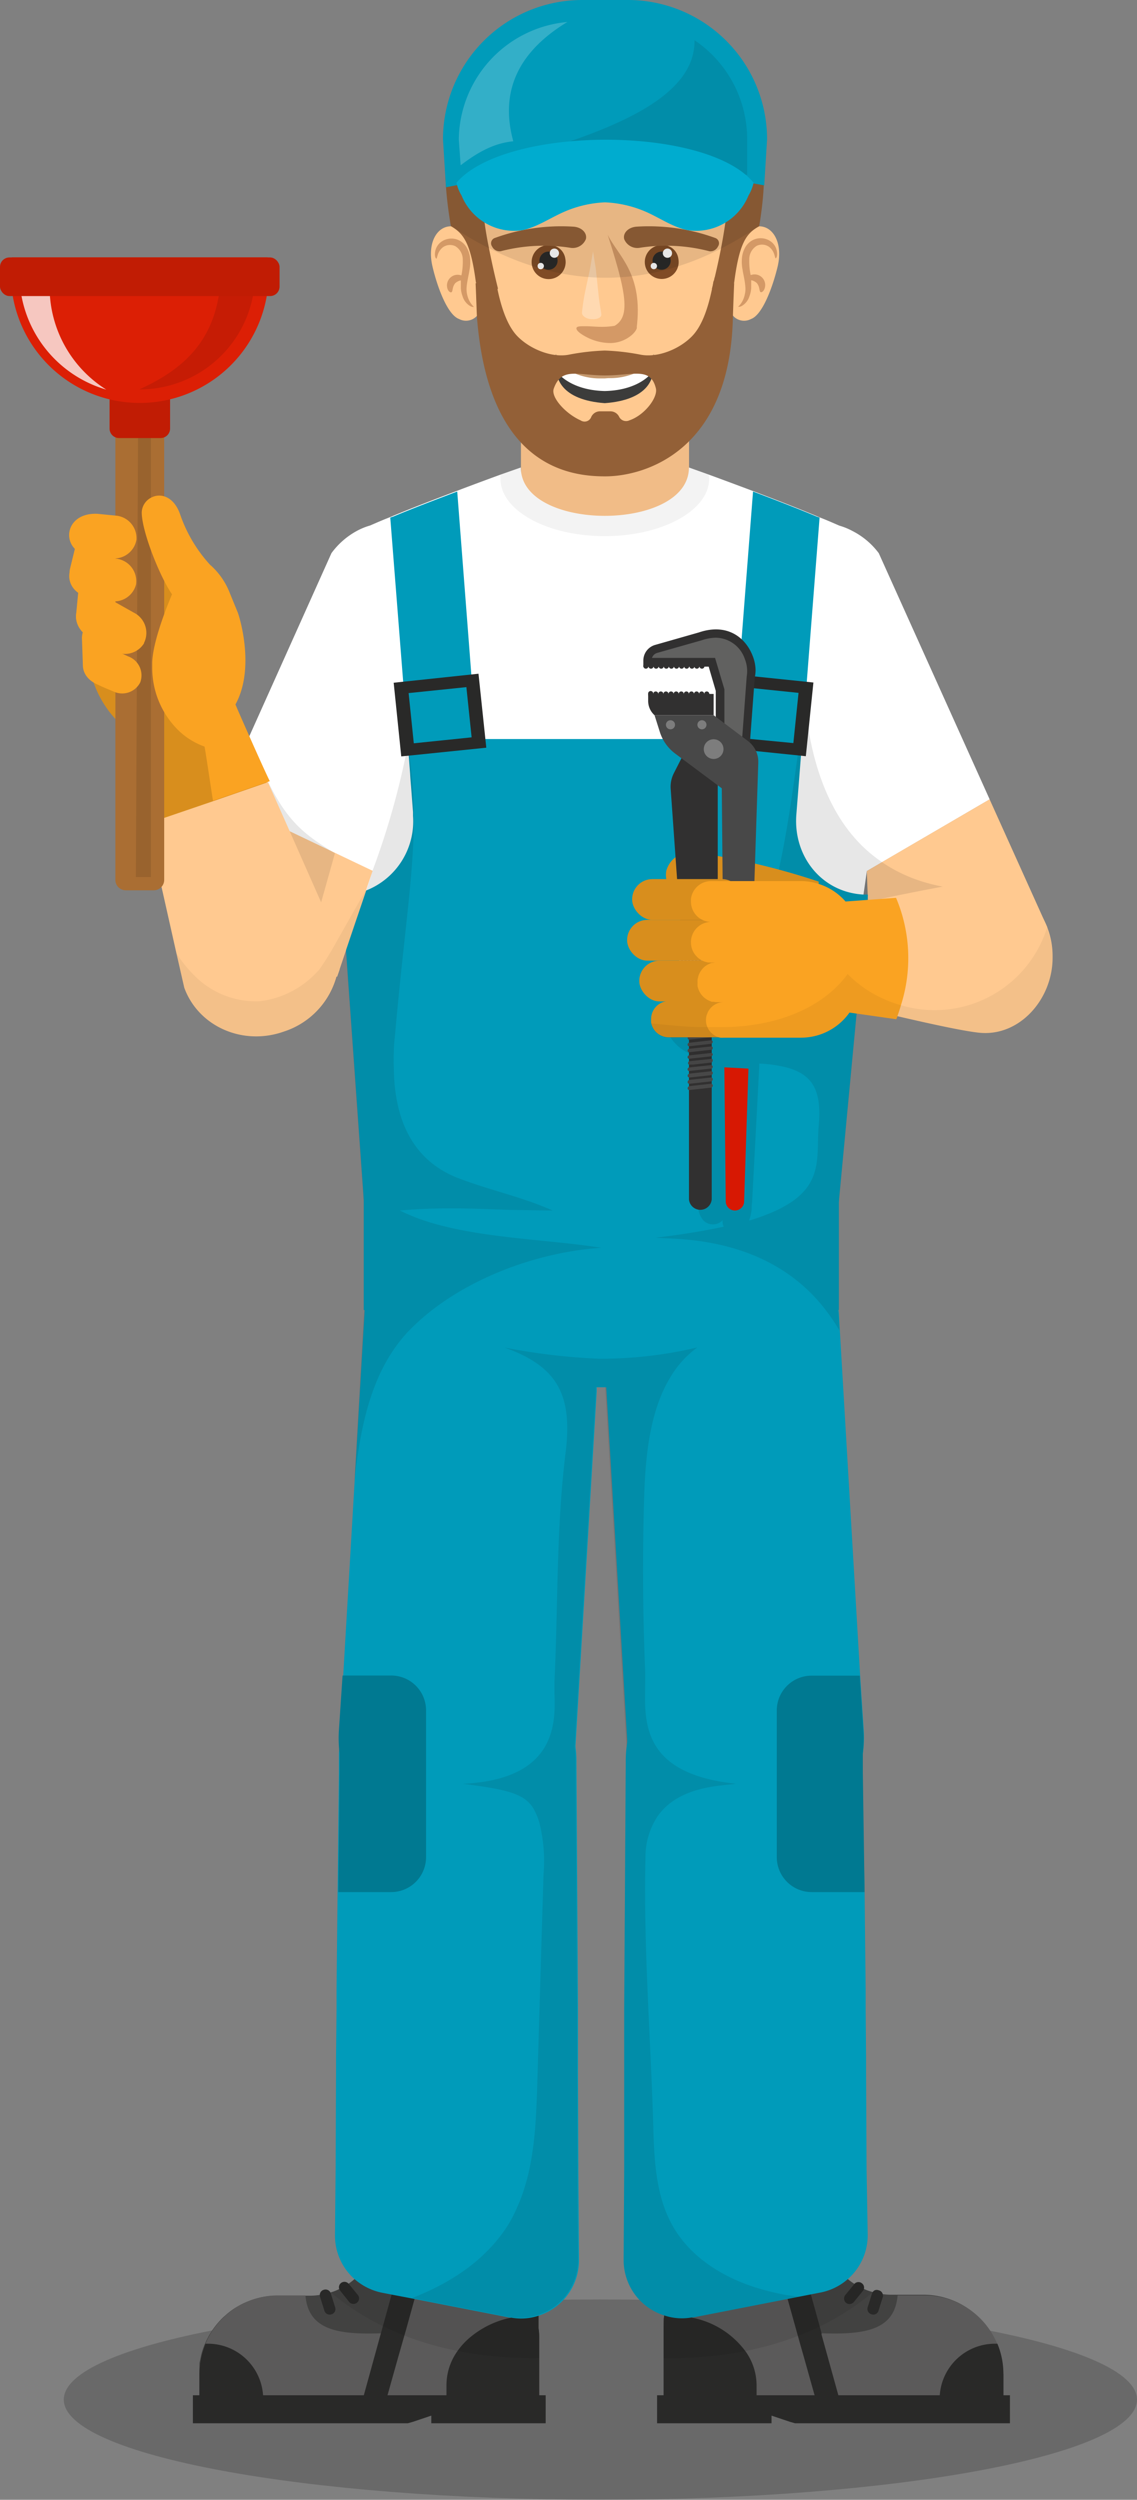 <svg xmlns="http://www.w3.org/2000/svg" viewBox="0 0 160.44 352.49"><rect x="0" y="0" width="160.44" height="352.49" fill="#808080" stroke="none"/><defs><style>.cls-1,.cls-6,.cls-7{fill:#10100f;}.cls-1,.cls-34{opacity:0.2;}.cls-2{fill:#009bba;}.cls-3{fill:#f1bc87;}.cls-15,.cls-34,.cls-4{fill:#fff;}.cls-5{fill:#ffc990;}.cls-12,.cls-6{opacity:0.1;}.cls-7{opacity:0.05;}.cls-8{fill:#e8e2ac;}.cls-10,.cls-8,.cls-9{fill-rule:evenodd;}.cls-26,.cls-9{fill:#d88e1d;}.cls-10{fill:#faa322;}.cls-11{fill:#aa6e33;}.cls-12{fill:#050505;}.cls-13{fill:#c11c04;}.cls-14{fill:#dc1f05;}.cls-15{opacity:0.75;}.cls-16{fill:#424241;}.cls-17{fill:#5b5a5a;}.cls-18{fill:#292928;}.cls-19{fill:#007991;}.cls-20{fill:#313030;}.cls-21{fill:#616160;}.cls-22{fill:#d71803;}.cls-23{fill:#484848;}.cls-24{fill:#7d7d7d;}.cls-25{fill:#bcbcbc;}.cls-27{fill:#936037;}.cls-28{fill:#804b25;}.cls-29{fill:#d49966;}.cls-30{opacity:0.3;}.cls-31{fill:#3c3c3b;}.cls-32{fill:#c4986e;}.cls-33{fill:#00accf;}</style></defs><title>Recurso 1</title><g id="Capa_2" data-name="Capa 2"><g id="Layer_4" data-name="Layer 4"><path class="cls-1" d="M160.44,338.36c0,7.81-33.9,14.13-75.72,14.13S9,346.17,9,338.36s33.9-14.12,75.72-14.12S160.44,330.56,160.44,338.36Z"/><path class="cls-2" d="M118.37,148.41V184.7l-.1.05-1.26.68c-8.27,4.4-15.58,7.43-22.53,9a48.46,48.46,0,0,1-9,1.19q-.66,0-1.32,0a43.44,43.44,0,0,1-5.57-.31c-6.8-.8-13.7-3.18-21.33-7.22-1.9-1-3.85-2.12-5.85-3.34l-.08-.05V148.41Z"/><rect class="cls-3" x="73.51" y="57.47" width="23.72" height="22.14"/><path class="cls-4" d="M139.65,112.72l-15.22,8.88s0,0,0,0l-2.11,1.23-.47,3.28-3.46,24.39H53.85L50,130.57l-.88-4.48-.64-3.26-7-4.1-10.3-6L46.77,78a10.85,10.85,0,0,1,3.59-3.14h0a9.33,9.33,0,0,1,1.86-.76c.88-.38,1.84-.8,2.82-1.18l.4-.17c2.9-1.21,6.15-2.44,9.05-3.54,2.37-.9,4.54-1.7,6.15-2.29l2.85-1c0,4.56,5.94,6.82,11.85,6.82s11.87-2.26,11.87-6.82l2.8,1c1.61.59,3.8,1.4,6.22,2.31,2.9,1.1,6.12,2.33,9,3.54l.39.17c1,.38,1.94.8,2.82,1.18a9.33,9.33,0,0,1,1.86.76h0A10.69,10.69,0,0,1,124,78Z"/><path class="cls-5" d="M147.78,130.75l-11.56,2.37-13.37,2.78-.41-9.74-.13-3.33,2.1-1.24s0,0,0,0l15.23-8.88Z"/><path class="cls-2" d="M122.46,126.16v.19l-1,10.32-3.1,32.83h-67l-2.54-35.61v0l-.54-7.69h0l.1,0h0l.64,0a10.21,10.21,0,0,0,2.6-.64l.06,0a10.48,10.48,0,0,0,6.6-10.52c0-.19,0-.36,0-.53L58,110.86c-.05-.58-.1-1.18-.13-1.77l-.28-3.61,0-.49v0l-2.52-32v0a3.84,3.84,0,0,1,.4-.14c2.9-1.21,6.15-2.44,9.05-3.54l2.69,34.9h36.34l2.71-34.9c2.9,1.1,6.12,2.33,9,3.54a3,3,0,0,1,.39.14v0l-2.07,26.49v0l-1.21,15.4c-.45,5.87,3.57,10.92,9.43,11.26h.09l.52,0Z"/><path class="cls-5" d="M52.58,122.79l-.9,2.66,0,.1a0,0,0,0,1,0,0l-3.76,11.12,0,.06-.35,1h0l-2.06-.61-.62-.18-20-5.83,6.31-18.42,9.76,4.56,0,0Z"/><path class="cls-6" d="M138.86,125.54c-5.11,0-10.18-1.05-14.44-4,0,0,0,0,0,0-5.47-3.71-9.59-10.5-10.81-22.13-1.77,10.92-2.77,24.18-7.1,34.12l16.35,2.32,13.37-2.78Z"/><path class="cls-7" d="M100.07,67.5c0,4.47-6.6,8.1-14.73,8.1S70.62,72,70.62,67.5a3.64,3.64,0,0,1,0-.57l2.85-1c0,4.56,5.94,6.82,11.85,6.82s11.87-2.26,11.87-6.82l2.8,1A3.9,3.9,0,0,1,100.07,67.5Z"/><path class="cls-5" d="M85.11,61.28h0Z"/><path class="cls-5" d="M85.28,61.28h0Z"/><path class="cls-5" d="M85.11,61.38h0Z"/><path class="cls-8" d="M13.26,95.71l3,1.64a2.68,2.68,0,0,0,3.64-1.09l0-.05a2.69,2.69,0,0,0-1.09-3.64l-3-1.63C12.87,89.25,10.16,93.66,13.26,95.71Z"/><path class="cls-5" d="M148.53,134.83v.22c0,5.84-4.67,11.17-10.37,10.57-2.47-.25-8.3-1.58-11.53-2.33l-2.26-.55v-16l2.1-.44c3.2-.65,9.19-1.85,11.69-2.07,4.35-.38,8.09,2.56,9.63,6.57A11.23,11.23,0,0,1,148.53,134.83Z"/><path class="cls-6" d="M45.31,127.26l-5.91,2L35.26,104c4,11,6.72,13.08,12,16.32Z"/><path class="cls-5" d="M47.47,137.76a11.3,11.3,0,0,1-7.15,7.61l-.21.07C34.3,147.53,28,144.76,26,139.27l-1.11-4.87-.7-3.12h0l-1.4-6.23-1.5-6.57-2.06-9.1-.9-4,.92-.38.19-.07,1.85-.76,1.88-.77,1.69-.69L33,99.43l3.16,7.13,1.64,3.72,3.11,7,6.34,14.33a9.49,9.49,0,0,1,.3,1h0c.06.22.1.44.14.66A10,10,0,0,1,47.47,137.76Z"/><path class="cls-9" d="M36.16,106.56l-2.77-6.81c-.1-.27-.16-.41-.16-.41V88.73l-1.49-4.85-1-.55-1.35-.74-1-1.67-2.7-4.65-2.57-.85-1.88-.61-1-.33-.87-.29-.83-.27-2.31-.75-2-.65s-.28.85-.66,2.28c-.24,1-.52,2.16-.8,3.53,0,0,0,.06,0,.09-.18.87-.33,1.8-.47,2.79-.1.73-.19,1.47-.26,2.24,0,.22,0,.44,0,.65a2.31,2.31,0,0,0,0,.37,34.81,34.81,0,0,0-.1,4.1c0,.2,0,.38,0,.58a2.17,2.17,0,0,0,0,.26A24.56,24.56,0,0,0,13,95.59a14.75,14.75,0,0,0,3.24,5.74,12.45,12.45,0,0,0,3,2.38s0,0,0,0,.08.52.17,1.24c.4,3.16,1.36,11.21,1.36,11.21l.49-.16,1.88-.66L30,113l7.64-2.65Z"/><path class="cls-10" d="M11.56,89.91l.12,3.45A2.7,2.7,0,0,0,14.46,96h0a2.69,2.69,0,0,0,2.6-2.78L17,89.72C16.94,86.31,11.77,86.2,11.56,89.91Z"/><path class="cls-10" d="M11.07,83.21l-.33,3.44a2.7,2.7,0,0,0,2.42,2.93h.06a2.68,2.68,0,0,0,2.92-2.42l.33-3.43C16.86,80.34,11.75,79.56,11.07,83.21Z"/><path class="cls-10" d="M10.71,76.8l-.82,3.35a2.68,2.68,0,0,0,2,3.25h.06a2.68,2.68,0,0,0,3.24-2L16,78.09C16.86,74.8,11.92,73.28,10.71,76.8Z"/><path class="cls-11" d="M21.7,125.54H17.75a1.47,1.47,0,0,1-1.47-1.47V57.55h6.89v66.52A1.47,1.47,0,0,1,21.7,125.54Z"/><polygon class="cls-12" points="21.3 123.67 21.3 59.43 19.49 59.43 19.17 123.67 21.3 123.67"/><path class="cls-13" d="M24,53.34H15.46v7.09a1.34,1.34,0,0,0,1.34,1.34h5.85A1.34,1.34,0,0,0,24,60.43Z"/><path class="cls-14" d="M37.92,38.6a19.2,19.2,0,0,0-.14-2.3H1.67a19.2,19.2,0,0,0-.14,2.3,18.19,18.19,0,0,0,36.11,3.15A17.33,17.33,0,0,0,37.92,38.6Z"/><path class="cls-12" d="M36,38.17c0,.14,0,.28,0,.43a16.73,16.73,0,0,1-.25,2.83A16.27,16.27,0,0,1,19.72,54.91h-.07C26.5,51.81,31,47.34,31.19,38.17Z"/><path class="cls-15" d="M7,39.74c0,.26,0,.52,0,.77a17.07,17.07,0,0,0,8,14.43,17,17,0,0,1-12-13.39,15.42,15.42,0,0,1-.21-1.81Z"/><rect class="cls-13" y="36.3" width="39.45" height="5.45" rx="1.34"/><path class="cls-10" d="M33.22,99.34c2.77-5,.66-12.13.32-13l-1.07-2.61a10.27,10.27,0,0,0-2.72-4l-3.3,2.83s-1.85.46-1.85.48-3,6.65-3.12,10.37c0,.25,0,.51,0,.77a12.33,12.33,0,0,0,3.9,9,10.23,10.23,0,0,0,2.47,1.67,8.65,8.65,0,0,0,1,.42c.07,0,1.2,7.84,1.22,7.64l8-2.76C37.21,108.45,33.21,99.36,33.22,99.34Z"/><path class="cls-10" d="M13.12,78.45c.62.12,2.52.26,2.52.26a3.18,3.18,0,0,0,3.62-2.64V76a3.19,3.19,0,0,0-3-3.3l-2.52-.25C8.65,72.23,8.43,78.15,13.12,78.45Z"/><path class="cls-10" d="M25.39,72.45c-.84-2.34-2.63-3-4-2.31l0,0A2.43,2.43,0,0,0,20,72.25c0,3.34,4,12.54,5.35,12.53l5.52-1.47c-.35,0-.25-2.7-1.08-3.51A20.32,20.32,0,0,1,25.39,72.45Z"/><path class="cls-10" d="M12.92,84.29c.61.16,2.49.43,2.49.43a3.17,3.17,0,0,0,3.8-2.37v-.06a3.19,3.19,0,0,0-2.79-3.51l-2.49-.43C8.9,77.77,8.27,83.65,12.92,84.29Z"/><path class="cls-10" d="M12.19,89.61l3.74,2.11a3.18,3.18,0,0,0,4.39-1l0-.06a3.19,3.19,0,0,0-1.43-4.27L15.18,84.3C11.89,82.6,8.83,87.08,12.19,89.61Z"/><path class="cls-10" d="M13.87,96.57c.5.27,2.09.91,2.09.91a2.86,2.86,0,0,0,3.83-1.26l0,0a2.85,2.85,0,0,0-1.69-3.66L16,91.6C11.75,90,9.94,95,13.87,96.57Z"/><path class="cls-16" d="M76.08,329.8v8.72H28.14v-3.76c0-.16,0-.3,0-.46s0-.3,0-.45,0-.29,0-.44,0-.32.07-.49l.08-.4a9.07,9.07,0,0,1,.48-1.66,1.45,1.45,0,0,1,.16-.38,0,0,0,0,1,0,0,6.29,6.29,0,0,1,.32-.7l.28-.54s0,0,.06-.07c.11-.2.24-.39.36-.58l.24-.34a11.75,11.75,0,0,1,1.22-1.41c.11-.11.25-.23.39-.35a10,10,0,0,1,1.66-1.22l.28-.16c.19-.11.39-.21.59-.31h0c.23-.1.48-.22.73-.31a6.36,6.36,0,0,1,.77-.27,10.92,10.92,0,0,1,3.31-.51h4.52a9.1,9.1,0,0,0,1.39-.1,6.82,6.82,0,0,0,1.42-.33.24.24,0,0,0,.09,0,6.11,6.11,0,0,0,1.17-.44,9.59,9.59,0,0,0,1.33-.74,7.33,7.33,0,0,0,.9-.68.39.39,0,0,0,.1-.08,9.88,9.88,0,0,0,1.06-1.09,8.4,8.4,0,0,0,.84-1.17s0,0,0,0a8.23,8.23,0,0,0,.7-1.39,8.81,8.81,0,0,0,.4-1.16l0-.14h0l.4-1.48.43-1.63.39-1.47.54-2,4,.37,10.42,1h0l3.65.34.89.09.45,2.79.89,5.59c0,.33.11.64.15,1s.1.74.14,1.12.08.54.1.81c.06.48.1,1,.14,1.47a4.78,4.78,0,0,1,.06.53c0,.44.06.88.08,1.31,0,.14,0,.27,0,.41s0,0,0,0a0,0,0,0,1,0,0c0,.25,0,.52,0,.77s0,.66,0,1C76.08,328.79,76.08,329.3,76.08,329.8Z"/><path class="cls-17" d="M28.14,334.76v3.6H56.71L56,328.9c-7.48.45-12.45.14-12.9-5.23H39.23a11.09,11.09,0,0,0-11.09,11.09Z"/><path class="cls-18" d="M76.08,329.8v8.72l-13.11,0-8.44,0-3.39,0,0-.06.17-.61L53.75,329l.28-1v0l.74-2.67.48-1.75.81-2.9.14-.49a12.46,12.46,0,0,1,13.2-9.1h0l3.65.34.89.09.45,2.79.89,5.59c0,.33.11.64.15,1s.1.74.14,1.12.08.54.1.81c.06.48.1,1,.14,1.47a4.78,4.78,0,0,1,.06.53c0,.44.06.88.08,1.31,0,.14,0,.27,0,.41s0,0,0,0a0,0,0,0,1,0,0c0,.25,0,.52,0,.77s0,.66,0,1C76.08,328.79,76.08,329.3,76.08,329.8Z"/><path class="cls-17" d="M76.08,329.8v8.72H54.51l0-.08,0-.08.17-.61,1.51-5.38h0l.86-3,.25-.87,1.19-4.29h0l.05-.21.4-1.42a9.38,9.38,0,0,1,.34-1A11.91,11.91,0,0,1,71.56,314h.09l2.76.25.89,5.59c0,.33.11.64.15,1s.1.74.14,1.12.08.54.1.81c.06.48.1,1,.14,1.47a4.78,4.78,0,0,1,.06.53c0,.44.06.88.08,1.31l0,.41v.07c0,.25,0,.5,0,.77s0,.66,0,1C76.08,328.79,76.08,329.3,76.08,329.8Z"/><path class="cls-18" d="M76.08,329.8v8.72H63v-2.21a8.3,8.3,0,0,1,1.58-4.83,10.16,10.16,0,0,1,1.63-1.79,13.11,13.11,0,0,1,5.92-2.89h0a14.81,14.81,0,0,1,3.23-.34H76v.07c0,.25,0,.5,0,.77s0,.66,0,1C76.08,328.79,76.08,329.3,76.08,329.8Z"/><path class="cls-18" d="M28.14,334.76v3.6h9v-.08a7.8,7.8,0,0,0-7.8-7.8H29A11.09,11.09,0,0,0,28.14,334.76Z"/><path class="cls-18" d="M54.27,313.25l2,.31a.76.76,0,0,0,.89-.63h0a.78.78,0,0,0-.64-.9l-2-.31a.78.78,0,0,0-.9.64h0A.77.77,0,0,0,54.27,313.25Z"/><path class="cls-18" d="M53.38,316.34l2,.31a.77.77,0,0,0,.89-.63v0a.77.77,0,0,0-.63-.89l-2-.31a.76.76,0,0,0-.89.63h0A.77.77,0,0,0,53.38,316.34Z"/><path class="cls-18" d="M55,319.12v0a.78.78,0,0,1-1,.49l-1.77-.56-.17-.05h0a.82.82,0,0,1-.24-.15.75.75,0,0,1-.23-.83h0a.76.76,0,0,1,1-.49l.2.06,1.74.56A.76.76,0,0,1,55,319.12Z"/><path class="cls-18" d="M53.29,322.19v0a.78.78,0,0,1-1,.29l-1.79-.95a.78.78,0,0,1-.29-.28.8.8,0,0,1,0-.78h0a.77.77,0,0,1,1.06-.3h0l1.78,1A.77.77,0,0,1,53.29,322.19Z"/><path class="cls-18" d="M50.35,324.71h0a.78.78,0,0,1-1.08-.12L48,323a.5.5,0,0,1-.13-.25.77.77,0,0,1,.25-.83h0a.78.78,0,0,1,1.07.1l0,0,1.29,1.57A.77.77,0,0,1,50.35,324.71Z"/><path class="cls-18" d="M45.16,323.87l.61,1.94a.78.78,0,0,0,1,.53h0a.77.77,0,0,0,.52-1l-.61-1.94a.77.77,0,0,0-1-.52h0A.78.78,0,0,0,45.16,323.87Z"/><path class="cls-18" d="M57.54,341.7l.74-.21,2.58-.87v1.08H77v-3.95H27.22v3.95Z"/><path class="cls-16" d="M141.59,334.76v3.76H93.64V329.8c0-.5,0-1,0-1.51s0-1.17.08-1.76v-.07c0-.28,0-.57.05-.86s0-.57.06-.86c.11-1.31.25-2.63.44-3.92,0-.33.09-.65.15-1l.85-5.41,0-.18.45-2.79,4.55-.43,10.42-1,4-.37.54,2,.39,1.47.43,1.63.4,1.48h0l0,.14a7.56,7.56,0,0,0,.4,1.16,7.25,7.25,0,0,0,.71,1.42l0,0a8.38,8.38,0,0,0,.83,1.15,8.84,8.84,0,0,0,1,1.07.35.35,0,0,0,.1.08,7.65,7.65,0,0,0,.9.69,9,9,0,0,0,1.33.74,6.88,6.88,0,0,0,1.24.47h0a7.62,7.62,0,0,0,1.43.33,9.32,9.32,0,0,0,1.4.1h4.52a11,11,0,0,1,3.31.51,6.86,6.86,0,0,1,.76.27c.26.09.51.21.75.32a11,11,0,0,1,3.37,2.53,5.66,5.66,0,0,1,.55.66.53.53,0,0,1,.12.14,4.59,4.59,0,0,1,.35.51,1.46,1.46,0,0,1,.22.33,1.79,1.79,0,0,1,.19.32,3.29,3.29,0,0,1,.26.49c.13.24.24.48.35.73s.14.34.2.52.16.45.22.68a.66.66,0,0,1,0,.15c.06.23.13.46.17.69s0,.26.07.4,0,.32.07.49a3.29,3.29,0,0,1,.05.44c0,.15,0,.29,0,.45S141.59,334.6,141.59,334.76Z"/><path class="cls-17" d="M141.59,334.76v3.6H113l.76-9.46c7.48.45,12.45.14,12.9-5.23h3.82a11.09,11.09,0,0,1,11.09,11.09Z"/><path class="cls-18" d="M118.59,338.42l-3.39,0-8.44,0-13.12,0V329.8c0-.5,0-1,0-1.51s0-1.17.08-1.76v-.07c0-.28,0-.57.05-.86s0-.57.06-.86c.11-1.31.25-2.63.44-3.92,0-.33.09-.65.15-1l.86-5.4,0-.19.44-2.79,4.55-.43a12.47,12.47,0,0,1,13.2,9.1l.15.53.79,2.86.16.57,1.09,3.94.27,1,0,.2,2.37,8.54.17.61Z"/><path class="cls-17" d="M115.22,338.52H93.64V329.8c0-.5,0-1,0-1.51s0-1.17.08-1.76v-.07c0-.28,0-.57.05-.86s0-.57.06-.86c.11-1.31.25-2.63.44-3.92,0-.33.09-.65.15-1l.85-5.41,0-.18h0l2.84-.26a11.91,11.91,0,0,1,12.24,7.55c.13.32.23.66.33,1l.29,1.06.16.57h0l1.45,5.2.35,1.25.5,1.75h0l1.51,5.38.17.61,0,.08Z"/><path class="cls-18" d="M106.76,336.31v2.21H93.64V329.8c0-.5,0-1,0-1.51s0-1.17.08-1.76v-.07h.64a15.06,15.06,0,0,1,3.25.34,12.25,12.25,0,0,1,7.56,4.72,6.1,6.1,0,0,1,.43.65A8.21,8.21,0,0,1,106.76,336.31Z"/><path class="cls-18" d="M141.59,334.76v3.6h-9v-.08a7.81,7.81,0,0,1,7.81-7.8h.34A11.09,11.09,0,0,1,141.59,334.76Z"/><path class="cls-18" d="M115.46,313.25l-2,.31a.76.76,0,0,1-.89-.63h0a.78.78,0,0,1,.64-.9l2-.31a.78.78,0,0,1,.9.64h0A.77.77,0,0,1,115.46,313.25Z"/><path class="cls-18" d="M116.35,316.34l-2,.31a.77.77,0,0,1-.89-.63v0a.77.77,0,0,1,.63-.89l2-.31a.76.76,0,0,1,.89.63h0A.78.78,0,0,1,116.35,316.34Z"/><path class="cls-18" d="M117.65,319l-1.94.61a.79.79,0,0,1-1-.49v0a.77.77,0,0,1,.49-1l1.94-.61a.77.77,0,0,1,1,.49v0A.79.79,0,0,1,117.65,319Z"/><path class="cls-18" d="M119.57,321.26a.73.73,0,0,1-.29.29l-1.79.95a.78.78,0,0,1-1-.29v0a.77.77,0,0,1,.31-1.05l1.78-.95h0a.76.76,0,0,1,1,.3h0A.76.76,0,0,1,119.57,321.26Z"/><path class="cls-18" d="M121.9,322.77a.55.55,0,0,1-.13.25l-1.29,1.58a.79.79,0,0,1-1.09.12h0a.79.79,0,0,1-.12-1.09l1.29-1.57,0,0a.77.77,0,0,1,1.06-.1h0A.75.75,0,0,1,121.9,322.77Z"/><path class="cls-18" d="M124.58,323.57a.61.61,0,0,1,0,.3l-.61,1.94a.76.76,0,0,1-1,.52h0a.78.78,0,0,1-.53-1l.61-1.94a1.08,1.08,0,0,1,.08-.19v0l.14-.14a.38.38,0,0,1,.16-.11h0a.72.72,0,0,1,.56,0h0A.75.75,0,0,1,124.58,323.57Z"/><path class="cls-18" d="M112.19,341.7l-.74-.21-2.58-.87v1.08H92.72v-3.95h49.79v3.95Z"/><path class="cls-6" d="M76.08,329.8v2.7a55.64,55.64,0,0,1-11.53-1c-1.25-.25-2.47-.54-3.69-.89s-2.53-.78-3.77-1.27c-1-.4-2.06-.85-3.06-1.34a35.62,35.62,0,0,1-7.37-4.77,6.11,6.11,0,0,0,1.17-.44.77.77,0,0,1,.25-.83h0a.78.78,0,0,1,1.07.1,7.33,7.33,0,0,0,.9-.68.39.39,0,0,0,.1-.08.8.8,0,0,1,0-.78h0a.77.77,0,0,1,1.06-.3h0a8.4,8.4,0,0,0,.84-1.17.82.82,0,0,1-.24-.15l.25.12a.61.61,0,0,0,.18.09,28.81,28.81,0,0,0,3.82,1.55,33.41,33.41,0,0,0,3.26.89,31.48,31.48,0,0,0,15.89-.64l.23-.06c0,.37.1.74.14,1.12s.08.54.1.81c.06.48.1,1,.14,1.47a4.78,4.78,0,0,1,.06.53c0,.44.06.88.08,1.31l0,.41v.07c0,.25,0,.5,0,.77s0,.66,0,1C76.08,328.79,76.08,329.3,76.08,329.8Z"/><path class="cls-6" d="M121.9,322.77a6.88,6.88,0,0,0,1.24.47,36.26,36.26,0,0,1-7.43,4.79c-.64.31-1.29.61-1.94.88-.37.16-.74.31-1.12.45a38.5,38.5,0,0,1-3.71,1.25c-1.24.36-2.5.65-3.75.91a56.64,56.64,0,0,1-11.55,1V329.8c0-.5,0-1,0-1.51s0-1.17.08-1.76v-.07c0-.28,0-.57.05-.86s0-.57.06-.86c.11-1.31.25-2.63.44-3.92l.28.07a31.51,31.51,0,0,0,15.84.65,28.53,28.53,0,0,0,3.26-.88,29.62,29.62,0,0,0,4-1.62,8.38,8.38,0,0,0,.83,1.15h0a.76.76,0,0,1,1,.3h0a.76.76,0,0,1,0,.77.35.35,0,0,0,.1.08,7.65,7.65,0,0,0,.9.69.77.77,0,0,1,1.06-.1h0A.75.75,0,0,1,121.9,322.77Z"/><path class="cls-2" d="M84.67,187.81l-.23,3.78v0l-.24,4,0,.66-3,50.08v0a16.55,16.55,0,0,1-17.73,15.23l-.34,0a17,17,0,0,1-3-.51A16.5,16.5,0,0,1,48,247.19a17.34,17.34,0,0,1-.08-3.31l.51-7.6,1.6-27.2,1.4-23.81c0-.17,0-.35.05-.52a16.62,16.62,0,0,1,12.84-14.36,16.83,16.83,0,0,1,4.83-.33l.34,0a16.92,16.92,0,0,1,3.13.54h0a16.53,16.53,0,0,1,7.75,4.74,11.4,11.4,0,0,1,.84,1A16.44,16.44,0,0,1,84.67,187.81Z"/><path class="cls-2" d="M121.76,247.2a16.6,16.6,0,0,1-15.14,14.41l-.33,0a16.54,16.54,0,0,1-17.73-15.23v-.1l-3-50.44,0-.28-.23-4-.23-3.81a16.51,16.51,0,0,1,13.46-17.5,14.43,14.43,0,0,1,1.75-.23l.33,0a16.22,16.22,0,0,1,5.46.49,15.37,15.37,0,0,1,2.14.72,16.47,16.47,0,0,1,10.07,13.48,4.6,4.6,0,0,1,.06.52l.14,2.41h0l2.86,48.59.5,7.6A16,16,0,0,1,121.76,247.2Z"/><path class="cls-2" d="M81.7,318.68a8.18,8.18,0,0,1-5.7,7.85h0a7.77,7.77,0,0,1-3.88.27h0a1.2,1.2,0,0,1-.2,0l-13.36-2.61h0l-.32-.07-3-.57-1.34-.26a8.37,8.37,0,0,1-3.86-1.91,8.18,8.18,0,0,1-2.77-6.24l.09-9.2.06-13.81,0-2.11.07-6.64,0-2.91.15-13.64.18-16.88v-1.75c0-.33,0-.66,0-1a16.49,16.49,0,0,1,16.65-15.36H65a16.51,16.51,0,0,1,16.21,14.53v0a13.44,13.44,0,0,1,.13,2.11l.22,34.83,0,6.64,0,2.11.05,13.81Z"/><path class="cls-2" d="M122.44,315.11a8.24,8.24,0,0,1-6.64,8.15l-1.34.26-1.74.34-1.52.3h0l-13.35,2.61-.21,0a7.8,7.8,0,0,1-3.89-.27A8.18,8.18,0,0,1,88,318.68l.08-12.77,0-13.81,0-2.11,0-6.64.22-34.83a16.11,16.11,0,0,1,.12-2.21,16.5,16.5,0,0,1,16.23-14.48h.32a16.48,16.48,0,0,1,16.66,15.37c0,.32,0,.65,0,1l0,1.75L122,266.8l.15,13.64,0,2.91.06,6.64,0,2.11.07,13.81Z"/><path class="cls-19" d="M60.12,241.2v20.68a4.93,4.93,0,0,1-4.92,4.92H47.73l.18-16.88v-1.75c0-.33,0-.66,0-1a17.34,17.34,0,0,1-.08-3.31l.51-7.6h6.8A4.92,4.92,0,0,1,60.12,241.2Z"/><path class="cls-19" d="M122,266.8h-7.48a4.93,4.93,0,0,1-4.91-4.92V241.2a4.91,4.91,0,0,1,4.91-4.92h6.8l.5,7.6a16,16,0,0,1-.07,3.32c0,.32,0,.65,0,1l0,1.75Z"/><path class="cls-6" d="M118.27,184.75l.1-.05V169.5l3.1-32.83c-.37,0-.75,0-1.12,0h0a46.79,46.79,0,0,0-26.59,7.5A6.06,6.06,0,0,0,97,148.41a9.43,9.43,0,0,0,1.74.73l.28.07,0,1.29q-.27,9-.51,18.08c0,.3,0,.62,0,.92a5.51,5.51,0,0,0,0,.81,3.28,3.28,0,0,0,.71,1.74,1.89,1.89,0,0,0,2.76,0,1.37,1.37,0,0,0,.15.92c-2.63.57-5.78,1.1-9.56,1.55,2.51.3,16.25-.55,24.43,10.86.51.71,1,1.45,1.46,2.25l-.14-2.41A4.6,4.6,0,0,0,118.27,184.75Zm-12.58-12.63a6.42,6.42,0,0,0,.37-1.57c0-.33,0-.66.07-1v-.06q.5-9.5,1-19c0-.18,0-.35,0-.52a19.36,19.36,0,0,1,3.75.52c3.92,1,5.07,3.43,4.65,8.21-.35,4,.63,7.76-3.85,10.79a17.45,17.45,0,0,1-3.5,1.77C107.45,171.56,106.61,171.85,105.69,172.12Z"/><path class="cls-6" d="M112.72,323.86l-1.52.3h0l-13.35,2.61-.21,0a7.8,7.8,0,0,1-3.89-.27A8.18,8.18,0,0,1,88,318.68l.08-12.77,0-13.81,0-2.11,0-6.64.22-34.83a16.11,16.11,0,0,1,.12-2.21l-3-50.44,0-.28q-.66,0-1.32,0l0,.66-3,50.08v0a13.44,13.44,0,0,1,.13,2.11l.22,34.83,0,6.64,0,2.11.05,13.81.08,12.77a8.18,8.18,0,0,1-5.7,7.85h0a7.77,7.77,0,0,1-3.88.27h0a1.2,1.2,0,0,1-.2,0l-13.36-2.61h0l-.32-.07.38-.14c5.3-2.11,10-5.25,13.06-9.95.13-.2.26-.42.38-.63a18.1,18.1,0,0,0,1-2c2.45-5.37,2.69-11.58,2.88-17.54q.43-14.77.88-29.56a22.12,22.12,0,0,0-.61-7.28,8.81,8.81,0,0,0-.53-1.37C74.4,253,72,252.38,65.32,251.53c13.15-.62,13.08-8.5,12.92-12.75,0-.66,0-1.22,0-1.67.52-10.75.24-21.57,1.57-32.26.52-4.17.19-7.22-1.16-9.54s-3.79-4-7.47-5.3a88.67,88.67,0,0,0,13.28,1.58l.85,0A58.93,58.93,0,0,0,98.39,190a14.24,14.24,0,0,0-3.91,4.39c-2.79,4.71-3.4,10.92-3.58,16.59q-.37,12.1.12,24.21c.06,1.3,0,2.77,0,4.28,0,5.14,1.22,10.82,12.8,12.05-1.65.32-8,.16-11.07,4.65A10.42,10.42,0,0,0,91.08,262c-.29,12.57.73,25.14,1.1,37.71.13,4.85.34,9.91,2.73,14.14.12.21.25.43.38.63h0c2.51,4,6.79,6.63,11.29,8.06a35.94,35.94,0,0,0,4.44,1.09C111.58,323.69,112.15,323.78,112.72,323.86Z"/><path class="cls-7" d="M51.64,125.56l-3.76,11.12,0,.06-.35,1h0a11.3,11.3,0,0,1-7.15,7.61l-.21.07C34.3,147.53,28,144.76,26,139.27l-1.11-4.87a17.46,17.46,0,0,0,2.5,3.12,12.23,12.23,0,0,0,9.21,3.67A13.13,13.13,0,0,0,44.79,137l.25-.25a42.27,42.27,0,0,0,2.51-4.08h0C49.16,129.86,51,126.54,51.64,125.56Z"/><path class="cls-6" d="M80.35,175.36c-6.69-.75-14.33-1.2-20.51-3.26a26.9,26.9,0,0,1-3.42-1.41c3-.26,5.48-.32,7.87-.3,2.62,0,5.18.15,8.3.23h0c1.61,0,3.38.07,5.39.07-1-.44-2-.83-3-1.19-3.45-1.21-7-2.09-10.47-3.43-7.52-3-8.9-10.2-8.94-15.57a20.31,20.31,0,0,1,0-2.09c0-1,.11-1.89.18-2.59,1.83-20.57,3.8-28,1.81-40.83a109.63,109.63,0,0,1-5,17.8q-.4,1.35-.84,2.64c-.43,1.3-.87,2.54-1.3,3.78,0-.09-.7,2-1.61,4.68l.29,4.48,0-.08,2.22,31.21v15.2l.08.05c0,.17,0,.35-.05.52L50,209.08c.8-7.63,2.28-15.43,7.3-21a7.54,7.54,0,0,1,.55-.58c5.81-5.93,14.82-9.84,23.34-11.15,1.24-.19,2.47-.33,3.68-.4C83.43,175.73,81.92,175.53,80.35,175.36Z"/><path class="cls-18" d="M55.55,96.27l1.07,10.39,12-1.23L67.52,95Zm11,7.7-8.16.84-.73-7.08,8.15-.84Z"/><path class="cls-18" d="M102.79,95l-1.08,10.4,12,1.23,1.07-10.39Zm1.74,1.86,8.15.84-.73,7.08L103.8,104Z"/><path class="cls-9" d="M94,122.92a.13.13,0,0,0,0-.06A3.61,3.61,0,0,1,98,120.18a100,100,0,0,1,17.52,4.13v6.61a93.73,93.73,0,0,0-18.83-4.56A3,3,0,0,1,94,122.92Z"/><path class="cls-20" d="M106.62,94.55h0a5.73,5.73,0,0,0-.41-2.06c-1-2.6-3.6-4.67-7.6-3.31l-6.17,1.76a2.29,2.29,0,0,0-1.66,2.2V94H100l1,3.42v7.72h4.79l.71-9.56A6.37,6.37,0,0,0,106.62,94.55Z"/><path class="cls-21" d="M102.22,103.92V97.2l-1.32-4.43H92a1.11,1.11,0,0,1,.75-.71L99,90.29h0a6.54,6.54,0,0,1,2-.37,4.4,4.4,0,0,1,4.1,3,4.62,4.62,0,0,1,.33,1.65v.06a4.37,4.37,0,0,1-.06.72v0l-.63,8.53Z"/><path class="cls-20" d="M91.5,93.93a.36.36,0,1,0-.36.36A.36.36,0,0,0,91.5,93.93Z"/><path class="cls-20" d="M92.22,93.93a.36.36,0,1,0-.36.36A.36.36,0,0,0,92.22,93.93Z"/><path class="cls-20" d="M92.94,93.93a.36.36,0,1,0-.36.36A.36.36,0,0,0,92.94,93.93Z"/><path class="cls-20" d="M93.66,93.93a.36.36,0,1,0-.36.36A.36.36,0,0,0,93.66,93.93Z"/><path class="cls-20" d="M94.38,93.93a.36.36,0,1,0-.36.36A.36.36,0,0,0,94.38,93.93Z"/><path class="cls-20" d="M95.1,93.93a.36.36,0,1,0-.36.36A.36.36,0,0,0,95.1,93.93Z"/><path class="cls-20" d="M95.82,93.93a.36.36,0,1,0-.36.36A.36.36,0,0,0,95.82,93.93Z"/><path class="cls-20" d="M96.54,93.93a.36.36,0,0,0-.36-.36.36.36,0,0,0,0,.72A.36.36,0,0,0,96.54,93.93Z"/><path class="cls-20" d="M97.25,93.93a.36.36,0,1,0-.35.36A.36.36,0,0,0,97.25,93.93Z"/><path class="cls-20" d="M98,93.93a.36.36,0,0,0-.36-.36.36.36,0,0,0,0,.72A.36.36,0,0,0,98,93.93Z"/><path class="cls-20" d="M98.69,93.93a.36.36,0,0,0-.36-.36.36.36,0,0,0,0,.72A.36.36,0,0,0,98.69,93.93Z"/><path class="cls-20" d="M99.41,93.93a.36.36,0,1,0-.36.36A.36.36,0,0,0,99.41,93.93Z"/><path class="cls-20" d="M97.09,105.09l-2,3.93a4.22,4.22,0,0,0-.45,2.24l1.64,23.11h5V110.29l1.15-5.32Z"/><path class="cls-22" d="M102.21,150.5l3.4.18L105,169.44a1.29,1.29,0,0,1-1.3,1.25h0a1.29,1.29,0,0,1-1.29-1.28Z"/><polygon class="cls-22" points="106.17 133.03 105.81 144.52 105.74 146.32 102.17 146.32 102.17 146.27 102.15 144.78 102.12 141.21 102.12 141.16 102.07 135.47 102.05 133.02 104.76 133.03 106.17 133.03"/><path class="cls-23" d="M105.54,104.49l-4.84-3.64H92.36l.76,2.4a6.09,6.09,0,0,0,2.14,3l6.59,4.91.2,21.86,4.12,0,.83-25.5A3.65,3.65,0,0,0,105.54,104.49Z"/><path class="cls-20" d="M92.36,100.85h8.34v-3H91.46v.93A2.7,2.7,0,0,0,92.36,100.85Z"/><path class="cls-20" d="M92.17,97.86a.36.36,0,1,0-.71,0,.36.36,0,1,0,.71,0Z"/><path class="cls-20" d="M92.89,97.86a.36.36,0,0,0-.72,0,.36.36,0,0,0,.72,0Z"/><path class="cls-20" d="M93.61,97.86a.36.36,0,0,0-.72,0,.36.36,0,0,0,.72,0Z"/><path class="cls-20" d="M94.33,97.86a.36.36,0,0,0-.72,0,.36.36,0,0,0,.72,0Z"/><path class="cls-20" d="M95.05,97.86a.36.36,0,0,0-.72,0,.36.36,0,0,0,.72,0Z"/><path class="cls-20" d="M95.77,97.86a.36.36,0,0,0-.72,0,.36.36,0,0,0,.72,0Z"/><path class="cls-20" d="M96.49,97.86a.36.36,0,0,0-.72,0,.36.36,0,0,0,.72,0Z"/><path class="cls-20" d="M97.21,97.86a.36.36,0,0,0-.72,0,.36.36,0,0,0,.72,0Z"/><path class="cls-20" d="M97.93,97.86a.36.36,0,0,0-.72,0,.36.36,0,0,0,.72,0Z"/><path class="cls-20" d="M98.65,97.86a.36.36,0,0,0-.72,0,.36.36,0,0,0,.72,0Z"/><path class="cls-20" d="M99.37,97.86a.36.36,0,0,0-.72,0,.36.36,0,0,0,.72,0Z"/><path class="cls-20" d="M100.09,97.86a.36.36,0,0,0-.72,0,.36.36,0,0,0,.72,0Z"/><path class="cls-24" d="M95.25,102.2a.64.64,0,0,1-.64.64.64.64,0,0,1,0-1.28A.64.64,0,0,1,95.25,102.2Z"/><path class="cls-24" d="M99.69,102.2a.64.64,0,0,1-.64.64.64.64,0,0,1,0-1.28A.64.64,0,0,1,99.69,102.2Z"/><path class="cls-24" d="M102.09,105.63a1.39,1.39,0,1,1-1.39-1.39A1.39,1.39,0,0,1,102.09,105.63Z"/><path class="cls-20" d="M100.43,136v33.11a1.61,1.61,0,0,1-3.21,0V136a1.22,1.22,0,0,1,.1-.51.44.44,0,0,1,.08-.2.73.73,0,0,1,.17-.26,1.1,1.1,0,0,1,.3-.31,2,2,0,0,1,.35-.2,1.64,1.64,0,0,1,.6-.11l.84.25.25.18h0a.52.52,0,0,1,.16.17l.26.47,0,.11a1.45,1.45,0,0,1,0,.29A.23.23,0,0,1,100.43,136Z"/><path class="cls-23" d="M100.58,137.17a.33.33,0,0,1-.28.31l-3,.33a.25.25,0,0,1-.27-.25h0a.3.3,0,0,1,.27-.3l3-.33a.24.24,0,0,1,.28.24Z"/><path class="cls-23" d="M100.58,138.05a.32.32,0,0,1-.28.31l-3,.33a.23.23,0,0,1-.27-.24h0a.31.31,0,0,1,.27-.31l3-.33a.24.24,0,0,1,.28.24Z"/><path class="cls-23" d="M100.58,138.94a.31.31,0,0,1-.28.3l-3,.33a.23.23,0,0,1-.27-.24h0a.32.32,0,0,1,.27-.31l3-.33a.26.26,0,0,1,.28.25Z"/><path class="cls-23" d="M100.58,139.82a.33.33,0,0,1-.28.31l-3,.33a.25.25,0,0,1-.27-.25h0a.3.3,0,0,1,.27-.3l3-.33a.24.24,0,0,1,.28.24Z"/><path class="cls-23" d="M100.58,140.7a.32.32,0,0,1-.28.31l-3,.33a.24.24,0,0,1-.27-.25h0a.31.31,0,0,1,.27-.3l3-.33a.24.24,0,0,1,.28.24Z"/><path class="cls-23" d="M100.58,141.59a.31.31,0,0,1-.28.3l-3,.33a.23.23,0,0,1-.27-.24h0a.32.32,0,0,1,.27-.31l3-.33a.26.26,0,0,1,.28.25Z"/><path class="cls-23" d="M100.58,142.47a.33.33,0,0,1-.28.31l-3,.33a.25.25,0,0,1-.27-.25h0a.3.3,0,0,1,.27-.3l3-.33a.24.24,0,0,1,.28.24Z"/><path class="cls-23" d="M100.58,143.35a.33.33,0,0,1-.28.31l-3,.33a.24.24,0,0,1-.27-.25h0a.31.31,0,0,1,.27-.3l3-.33a.24.24,0,0,1,.28.24Z"/><path class="cls-23" d="M100.58,144.24a.32.32,0,0,1-.28.3l-3,.33a.23.23,0,0,1-.27-.24h0a.32.32,0,0,1,.27-.31l3-.33a.25.25,0,0,1,.28.25Z"/><path class="cls-23" d="M100.58,145.12a.33.33,0,0,1-.28.31l-3,.32a.23.23,0,0,1-.27-.24h0a.3.3,0,0,1,.27-.3l3-.33a.24.24,0,0,1,.28.24Z"/><path class="cls-23" d="M100.57,146a.3.3,0,0,1-.14.26h0l-.11,0-3,.33a.16.16,0,0,1-.12,0,.24.24,0,0,1-.16-.22.5.5,0,0,1,0-.13h0a.32.32,0,0,1,.12-.14l.12,0,3-.33a.32.32,0,0,1,.13,0A.23.23,0,0,1,100.57,146Z"/><path class="cls-23" d="M100.57,146.89a.29.29,0,0,1-.14.25.29.29,0,0,1-.13.05l-3,.34a.22.22,0,0,1-.12,0,.25.25,0,0,1-.16-.24.34.34,0,0,1,.16-.26l.12,0,3-.33a.32.32,0,0,1,.13,0A.23.23,0,0,1,100.57,146.89Z"/><path class="cls-23" d="M100.57,147.77a.3.3,0,0,1-.14.26.28.28,0,0,1-.13,0l-3,.34a.16.16,0,0,1-.12,0,.23.23,0,0,1-.16-.21.34.34,0,0,1,.16-.28l.12,0,3-.32a.21.21,0,0,1,.13,0A.21.21,0,0,1,100.57,147.77Z"/><path class="cls-23" d="M100.57,148.66a.29.29,0,0,1-.14.25.29.29,0,0,1-.13.05l-3,.33a.12.12,0,0,1-.12,0,.22.22,0,0,1-.16-.22.3.3,0,0,1,.16-.26l.12,0,3-.33a.32.32,0,0,1,.13,0A.24.24,0,0,1,100.57,148.66Z"/><path class="cls-23" d="M100.57,149.54a.29.29,0,0,1-.14.25.29.29,0,0,1-.13.05l-2.51.28h0l-.44,0a.22.22,0,0,1-.12,0,.21.21,0,0,1-.14-.16.1.1,0,0,1,0-.07.32.32,0,0,1,.16-.26l.12,0,3-.32a.21.21,0,0,1,.13,0C100.52,149.34,100.57,149.42,100.57,149.54Z"/><path class="cls-23" d="M100.57,150.42a.3.3,0,0,1-.14.26.28.28,0,0,1-.13,0l-3,.33a.16.16,0,0,1-.12,0,.22.22,0,0,1-.16-.22c0-.07,0-.13.16-.27l.12,0,1.8-.2h0l1.14-.13a.17.17,0,0,1,.13,0A.23.23,0,0,1,100.57,150.42Z"/><path class="cls-23" d="M100.58,151.3a.33.33,0,0,1-.28.31l-3,.33a.25.25,0,0,1-.27-.25h0a.3.3,0,0,1,.27-.3l3-.33a.24.24,0,0,1,.28.24Z"/><path class="cls-23" d="M100.58,152.18a.32.32,0,0,1-.28.31l-3,.33a.23.23,0,0,1-.27-.24h0a.31.31,0,0,1,.27-.31l3-.33a.24.24,0,0,1,.28.24Z"/><path class="cls-23" d="M100.58,153.07a.31.31,0,0,1-.28.3l-3,.33a.23.23,0,0,1-.27-.24h0a.32.32,0,0,1,.27-.31l3-.33a.26.26,0,0,1,.28.25Z"/><rect class="cls-25" x="95.84" y="134.37" width="5.79" height="2.71" rx="0.3"/><path class="cls-24" d="M96.4,136.66a.18.18,0,0,1-.17.18h0a.18.18,0,0,1-.17-.18v-1.87a.17.17,0,0,1,.17-.17h0a.17.17,0,0,1,.17.17Z"/><path class="cls-24" d="M96.9,136.66a.18.18,0,0,1-.17.18h0a.18.18,0,0,1-.17-.18v-1.87a.17.17,0,0,1,.17-.17h0a.17.17,0,0,1,.17.17Z"/><path class="cls-24" d="M97.4,136.66a.17.17,0,0,1-.17.18h0a.18.18,0,0,1-.17-.18v-1.87a.17.17,0,0,1,.17-.17h0a.16.16,0,0,1,.17.17Z"/><path class="cls-24" d="M97.9,136.66a.17.17,0,0,1-.17.18h0a.18.18,0,0,1-.17-.18v-1.87a.17.17,0,0,1,.17-.17h0a.16.16,0,0,1,.17.17Z"/><path class="cls-24" d="M98.4,136.66a.17.17,0,0,1-.16.18h0a.17.17,0,0,1-.17-.18v-1.87a.16.16,0,0,1,.17-.17h0a.16.16,0,0,1,.16.17Z"/><path class="cls-24" d="M98.91,136.66a.18.18,0,0,1-.17.18h0a.17.17,0,0,1-.17-.18v-1.87a.16.16,0,0,1,.17-.17h0a.17.17,0,0,1,.17.17Z"/><path class="cls-24" d="M99.41,136.66a.18.18,0,0,1-.17.18h0a.17.17,0,0,1-.17-.18v-1.87a.16.16,0,0,1,.17-.17h0a.17.17,0,0,1,.17.17Z"/><path class="cls-24" d="M99.91,136.66a.18.18,0,0,1-.17.18h0a.18.18,0,0,1-.17-.18v-1.87a.17.17,0,0,1,.17-.17h0a.17.17,0,0,1,.17.17Z"/><path class="cls-24" d="M100.41,136.66a.18.18,0,0,1-.17.18h0a.18.18,0,0,1-.17-.18v-1.87a.17.17,0,0,1,.17-.17h0a.17.17,0,0,1,.17.17Z"/><path class="cls-24" d="M100.91,136.66a.17.17,0,0,1-.17.18h0a.18.18,0,0,1-.17-.18v-1.87a.17.17,0,0,1,.17-.17h0a.16.16,0,0,1,.17.17Z"/><path class="cls-24" d="M101.41,136.66a.17.17,0,0,1-.17.18h0a.18.18,0,0,1-.17-.18v-1.87a.17.17,0,0,1,.17-.17h0a.16.16,0,0,1,.17.17Z"/><rect class="cls-26" x="89.2" y="123.96" width="15.59" height="5.75" rx="2.85"/><rect class="cls-26" x="88.49" y="129.71" width="16.3" height="5.75" rx="2.85"/><rect class="cls-26" x="90.21" y="135.46" width="14.58" height="5.75" rx="2.85"/><path class="cls-9" d="M104.79,143.69v.06a2.52,2.52,0,0,1-.17.9,2.5,2.5,0,0,1-2.36,1.62h-7.9a2.53,2.53,0,0,1-2.48-2.06,2.38,2.38,0,0,1,0-.46v-.06a2.53,2.53,0,0,1,2-2.48,2.73,2.73,0,0,1,.5-.05h8.06A2.53,2.53,0,0,1,104.79,143.69Z"/><path class="cls-10" d="M127.15,141.68c-.15.54-.33,1.07-.52,1.61,0,.14-.11.28-.16.43l-6.6-.94a8.37,8.37,0,0,1-6.84,3.54h-10.9a2.63,2.63,0,0,1-.49,0h0a2.38,2.38,0,0,1-1.19-.61,1,1,0,0,1-.22-.23,1.77,1.77,0,0,1-.34-.5,1,1,0,0,1-.06-.14,1.42,1.42,0,0,1-.08-.18,2.35,2.35,0,0,1-.13-.82v0a2.6,2.6,0,0,1,.06-.56,1.38,1.38,0,0,1,.12-.34,1.85,1.85,0,0,1,.31-.59,2,2,0,0,1,.34-.38,2.46,2.46,0,0,1,1.69-.66h-.92a2.87,2.87,0,0,1-.52-.05l-.25,0a1.3,1.3,0,0,1-.25-.1h0a2.65,2.65,0,0,1-.78-.45,1.76,1.76,0,0,1-.31-.3,2.28,2.28,0,0,1-.36-.5,2,2,0,0,1-.16-.33,3,3,0,0,1-.16-.53,1.75,1.75,0,0,1,0-.32,1.55,1.55,0,0,1,0-.21v-.06a2.81,2.81,0,0,1,0-.29,1.94,1.94,0,0,1,.07-.33,2.25,2.25,0,0,1,.19-.57,0,0,0,0,1,0,0,1.86,1.86,0,0,1,.14-.25h0a.8.8,0,0,1,.13-.19,1,1,0,0,1,.15-.2,2.89,2.89,0,0,1,.35-.35l.16-.11a1.9,1.9,0,0,1,.34-.2l.16-.08.3-.12h0l.16,0,.34-.05h-.84l-.16,0-.34-.08-.16-.05a3.68,3.68,0,0,1-.35-.15.54.54,0,0,1-.15-.09,2.46,2.46,0,0,1-.34-.22,2.89,2.89,0,0,1-.35-.35.49.49,0,0,1-.12-.13,2.82,2.82,0,0,1-.61-1.75v-.06a2.85,2.85,0,0,1,2.85-2.84,2.86,2.86,0,0,1-2.85-2.85v-.06c0-.12,0-.22,0-.34a2.86,2.86,0,0,1,2.83-2.51H113a8,8,0,0,1,2.52.4,8.32,8.32,0,0,1,3.79,2.48l7.13-.52A21.81,21.81,0,0,1,127.15,141.68Z"/><path class="cls-7" d="M148.53,134.83v.22c0,5.84-4.67,11.17-10.37,10.57-2.47-.25-8.3-1.58-11.53-2.33,0,.14-.11.28-.16.43l-6.6-.94a8.37,8.37,0,0,1-6.84,3.54h-10.9a2.63,2.63,0,0,1-.49,0h-1.21v.39a.23.23,0,0,1,.14.23.29.29,0,0,1-.14.25v.41a.21.21,0,0,1,.14.22.3.3,0,0,1-.14.26v.4a.24.24,0,0,1,.14.23.29.29,0,0,1-.14.25v.41c.09,0,.14.1.14.22a.29.29,0,0,1-.14.25v.41a.23.23,0,0,1,.14.22h-.14c-.43,0-.84-.06-1.27-.11h0a12.16,12.16,0,0,1-1.35-.18h0c-.19,0-.37-.06-.56-.09l-.14,0a.1.1,0,0,1,0-.07.32.32,0,0,1,.16-.26v-.4a.22.22,0,0,1-.16-.22.3.3,0,0,1,.16-.26v-.4a.23.23,0,0,1-.16-.21.34.34,0,0,1,.16-.28v-.38a.25.25,0,0,1-.16-.24.34.34,0,0,1,.16-.26v-.39a.24.24,0,0,1-.16-.22.5.5,0,0,1,0-.13H94.36a2.53,2.53,0,0,1-2.48-2.06c1.73.17,3.46.34,5.2.46h.14l1.25.06h0l1.33,0c.2,0,.41,0,.62,0,.57,0,1.15,0,1.72,0,.83,0,1.66-.05,2.47-.13.4,0,.8-.08,1.19-.13l.81-.11c5-.79,10-3,13-7.12a16.23,16.23,0,0,0,4.7,3.34,16.91,16.91,0,0,0,2.78,1.05,16.62,16.62,0,0,0,20.64-10.86A11.23,11.23,0,0,1,148.53,134.83Z"/><path class="cls-5" d="M109.72,37.63c-.7,2.89-2.14,6.78-3.74,7.35a2.07,2.07,0,0,1-2.41-.32c-.12-.12-.19-.21-.21-.23-.9,4.18-1.26,7.9-2.77,10.12a70.61,70.61,0,0,1-4.42,6.06c-2.9,3.34-5.29,4.17-10.76,4.17h-.06c-5.49,0-7.88-.83-10.76-4.17a70.14,70.14,0,0,1-4.44-6.06c-1.5-2.22-1.87-5.94-2.75-10.12,0,0-.09.11-.22.23a2.07,2.07,0,0,1-2.4.32c-1.62-.57-3.06-4.46-3.74-7.35-.8-3.32.59-5.72,2.59-5.72a3.11,3.11,0,0,1,1.51.43,38.43,38.43,0,0,1-.65-5c-1-14.46,8.68-22.55,20.88-22.58.63,0,1.26,0,1.88.08a21.77,21.77,0,0,1,10.3,3.24c5.77,3.62,9.35,10.19,8.72,19.26a38.46,38.46,0,0,1-.66,5,3.17,3.17,0,0,1,1.51-.43C109.12,31.91,110.52,34.31,109.72,37.63Z"/><path class="cls-27" d="M107.14,31.84s0,0,0,.06h0c-1.85,1-2.82,2.37-3.55,8-1.34.37-1.92.45-3.14.86.51-2,.93-3.91,1.28-5.67,1.45-7.54,1.46-12.79.69-16.45-1-4.84-3.4-6.92-5.57-7.89a15.37,15.37,0,0,0-3.61-1,80.64,80.64,0,0,0-15.69,0c-2,.41-7.49.8-9.19,8.86a24,24,0,0,0-.48,4.25A54.35,54.35,0,0,0,69,35c.35,1.79.77,3.69,1.28,5.74-1.22-.41-1.79-.49-3.12-.86-.73-5.59-1.72-6.94-3.55-8h0s0,0,0-.06c-.92-5.45-1-9.69-.39-13.23A19.35,19.35,0,0,1,67.82,9.1c8.32-9.82,29.48-8.25,35.1,0a26,26,0,0,1,4.36,9.51C108,22.14,108.05,26.31,107.14,31.84Z"/><path class="cls-28" d="M92.65,4.79c1.55,0,3.32.11,4.29,1.32,1.21,1.49.45,3.73-.54,5.37-4,6.68-10.33,12.88-19.22,13.18,1-.75,2.64-2.26,3-3.69a23.65,23.65,0,0,1-15.4,1.34C66.3,18,68,13.42,71.34,10.23A19.87,19.87,0,0,1,81.4,5.48,59.58,59.58,0,0,1,92.65,4.79Z"/><path class="cls-28" d="M79.77,36.48a2.4,2.4,0,1,1-2.49-1.92A2.25,2.25,0,0,1,79.77,36.48Z"/><path class="cls-18" d="M78.67,36.61a1.28,1.28,0,1,1-1.34-1.13A1.24,1.24,0,0,1,78.67,36.61Z"/><path class="cls-4" d="M76.75,37.49a.45.45,0,0,1-.42.47h0a.44.44,0,0,1-.47-.42h0a.43.43,0,0,1,.42-.47h0a.44.44,0,0,1,.47.42Z"/><path class="cls-4" d="M78.88,35.66a.66.66,0,0,1-.62.69h0a.65.65,0,0,1-.68-.61h0a.64.64,0,0,1,.61-.69h0a.66.66,0,0,1,.69.61Z"/><path class="cls-28" d="M95.72,36.48a2.39,2.39,0,1,1-2.49-1.92A2.23,2.23,0,0,1,95.72,36.48Z"/><path class="cls-18" d="M94.63,36.61a1.28,1.28,0,1,1-1.35-1.13A1.24,1.24,0,0,1,94.63,36.61Z"/><path class="cls-4" d="M92.71,37.49a.45.45,0,0,1-.42.47h0a.44.44,0,0,1-.47-.42h0a.43.43,0,0,1,.42-.47h0a.45.45,0,0,1,.47.42Z"/><path class="cls-4" d="M94.83,35.66a.64.64,0,0,1-.61.69h0a.65.65,0,0,1-.69-.61h0a.66.66,0,0,1,.62-.69h0a.65.65,0,0,1,.68.61Z"/><path class="cls-27" d="M80.42,34.93a24.15,24.15,0,0,0-9.78.5,1.18,1.18,0,0,1-1.2-.67v0a.79.79,0,0,1,.32-1.18,27.43,27.43,0,0,1,11.13-1.62c1.2.07,2,.91,1.78,1.76v0A2,2,0,0,1,80.42,34.93Zm9.91,0a24.15,24.15,0,0,1,9.78.5,1.17,1.17,0,0,0,1.2-.67v0a.79.79,0,0,0-.32-1.18,27.41,27.41,0,0,0-11.13-1.62c-1.2.07-2,.91-1.78,1.76a0,0,0,0,1,0,0A2,2,0,0,0,90.33,34.93Z"/><path class="cls-29" d="M81.34,46.32c0,.3.54.75,1.42,1.21a7.28,7.28,0,0,0,3.49.84,4.73,4.73,0,0,0,2.9-1.13c.58-.52.83-1,.66-1.31s-.72-.34-1.48-.24-1.7.32-2.77.38S83.44,46,82.63,46,81.32,46,81.34,46.32Z"/><path class="cls-29" d="M85.74,33.08c1.44,3,5.11,5.46,4.08,13.3,0,0-5.65.32-4.81.16C89.05,45.73,89,43.2,85.74,33.08Z"/><g class="cls-30"><path class="cls-4" d="M83.5,45c.75.07,1.36-.22,1.36-.63,0-.11-.1-.71-.24-1.56s-.23-2-.35-3.05c-.06-.54-.12-1.09-.17-1.6s-.15-1-.21-1.39l-.21-1.34s-.08.51-.22,1.29c-.06.39-.14.84-.23,1.33s-.22,1-.33,1.52c-.22,1-.46,2.12-.59,3s-.19,1.45-.19,1.56C82.13,44.55,82.74,45,83.5,45Z"/></g><path class="cls-31" d="M85.34,53.06c-3.2.16-5.73-.75-6.57-2.64-.94,3,.63,6,6.57,6.43,6-.44,7.52-3.47,6.58-6.43C91.08,52.31,88.55,53.22,85.34,53.06Z"/><path class="cls-4" d="M85.34,55.14c-3.89-.09-6.1-1.68-7-3,0-.61.07-1.22.13-1.83a10.59,10.59,0,0,0,13.69,0c.06.61.11,1.22.13,1.83C91.45,53.46,89.24,55.05,85.34,55.14Z"/><path class="cls-32" d="M85.34,53.36h-.5A9,9,0,0,1,78.54,51a5.47,5.47,0,0,1-.4-.46h0c.09-.2.19-.41.29-.61l.21.23c.12.12.27.24.41.36a9.36,9.36,0,0,0,5.82,1.82l.47,0,.48,0a9.36,9.36,0,0,0,5.82-1.82c.14-.12.29-.24.41-.36l.21-.23c.1.2.2.41.29.61h0a5.47,5.47,0,0,1-.4.46,9,9,0,0,1-6.3,2.32Z"/><path class="cls-6" d="M107.14,31.84l-.08.06h0a50.31,50.31,0,0,1-5.33,3.16C91.08,40.46,80.19,40.62,69,35a50.39,50.39,0,0,1-5.3-3.09h0l-.09-.06c-.92-5.45-1-9.69-.39-13.23h44.05C108,22.14,108.05,26.31,107.14,31.84Z"/><path class="cls-2" d="M88.59,0H82.16A19.65,19.65,0,0,0,62.51,19.65l.42,6.76a119,119,0,0,1,44.91-.27l.4-6.49A19.65,19.65,0,0,0,88.59,0Z"/><path class="cls-6" d="M98,5.67C98.13,13.5,87.21,18.1,73.86,22a120.7,120.7,0,0,1,12.4-.67c6.33,0,12.77,2.32,19.17,3.34v-5A16.83,16.83,0,0,0,98,5.67Z"/><path class="cls-33" d="M64.41,25.77a5.85,5.85,0,0,0,.72,1.8,8,8,0,0,0,8.52,4.9c2-.39,3.86-1.66,5.79-2.53a16.14,16.14,0,0,1,5.93-1.41,16.19,16.19,0,0,1,5.94,1.41c1.92.87,3.74,2.14,5.79,2.53a8,8,0,0,0,8.52-4.9,6.16,6.16,0,0,0,.72-1.8C99.7,17.66,71.31,17.7,64.41,25.77Z"/><path class="cls-34" d="M80.06,3.1A16.83,16.83,0,0,0,64.74,19.69L65,23.31c2.62-2,4.81-3.12,7.43-3.39C70.28,12.08,74,6.77,80.06,3.1Z"/><path class="cls-29" d="M65.91,41.5a3.6,3.6,0,0,1-.07-1A10.23,10.23,0,0,1,66,39.41c.07-.41.18-.86.25-1.34a5.73,5.73,0,0,0,.09-1.57,3.73,3.73,0,0,0-.48-1.59,2.57,2.57,0,0,0-1.24-1.09,2.46,2.46,0,0,0-2.59.47,2.2,2.2,0,0,0-.66,1.59c0,.41.15.6.21.59s.09-.22.19-.54a2.15,2.15,0,0,1,.75-1.08,1.73,1.73,0,0,1,1.72-.14,2.19,2.19,0,0,1,1.06,1.88,9.39,9.39,0,0,1-.19,2.23l-.08,0a1.48,1.48,0,0,0-1.55.4,1.5,1.5,0,0,0-.31,1.57c.17.39.44.49.55.41s.12-.3.18-.54a1.63,1.63,0,0,1,.34-.73,1.69,1.69,0,0,1,.71-.38l.08,0c0,.36,0,.73,0,1.07a3.73,3.73,0,0,0,.24,1.15,2.41,2.41,0,0,0,1,1.34,1,1,0,0,0,.43.17c.11,0,.17,0,.18,0S66.15,42.69,65.91,41.5Z"/><path class="cls-29" d="M105.1,41.5a3.21,3.21,0,0,0,.08-1,10.23,10.23,0,0,0-.15-1.14c-.07-.41-.18-.86-.25-1.34a5.73,5.73,0,0,1-.09-1.57,3.73,3.73,0,0,1,.48-1.59,2.57,2.57,0,0,1,1.24-1.09,2.46,2.46,0,0,1,2.59.47,2.2,2.2,0,0,1,.66,1.59c0,.41-.15.6-.21.59s-.09-.22-.19-.54a2.15,2.15,0,0,0-.75-1.08,1.73,1.73,0,0,0-1.72-.14,2.19,2.19,0,0,0-1.06,1.88,9.39,9.39,0,0,0,.19,2.23l.08,0a1.5,1.5,0,0,1,1.86,2c-.17.39-.44.49-.55.41s-.12-.3-.18-.54a1.63,1.63,0,0,0-.34-.73,1.69,1.69,0,0,0-.71-.38l-.08,0c0,.36,0,.73,0,1.07a3.73,3.73,0,0,1-.24,1.15,2.41,2.41,0,0,1-1,1.34,1,1,0,0,1-.43.17c-.11,0-.17,0-.18,0S104.87,42.69,105.1,41.5Z"/><path class="cls-27" d="M100.81,39.19c0,.11,0,.26-.09.4s-.1.52-.17.8-.07.33-.11.5c-.43,2-1.2,4.89-2.78,6.51-1.79,1.85-4.9,3.1-7.33,2.6a32,32,0,0,0-5-.57,32.4,32.4,0,0,0-5,.57c-2.41.5-5.53-.75-7.33-2.6-1.56-1.62-2.34-4.47-2.78-6.51,0-.17-.08-.34-.11-.5-.07-.31-.13-.6-.18-.84s-.05-.26-.08-.36c-.84-.9-1.69.19-2.74.77.09,1.78.18,5,.21,5C69,65.38,79.86,67.17,85.35,67.17h.06c5.47,0,17.53-3.46,18-22.22,0,0,.1-3.2.19-5C102.5,39.38,101.66,38.29,100.81,39.19ZM86.13,58H84.67a1.35,1.35,0,0,0-1.24.79,1,1,0,0,1-1.51.48c-2.09-.92-4.22-3.25-3.78-4.47,1.1-3.1,3.33-1.86,7.25-1.86s6.42-1.24,7.16,1.82c.31,1.26-1.56,3.77-3.73,4.51a1.1,1.1,0,0,1-1.48-.55A1.37,1.37,0,0,0,86.13,58Z"/></g></g></svg>